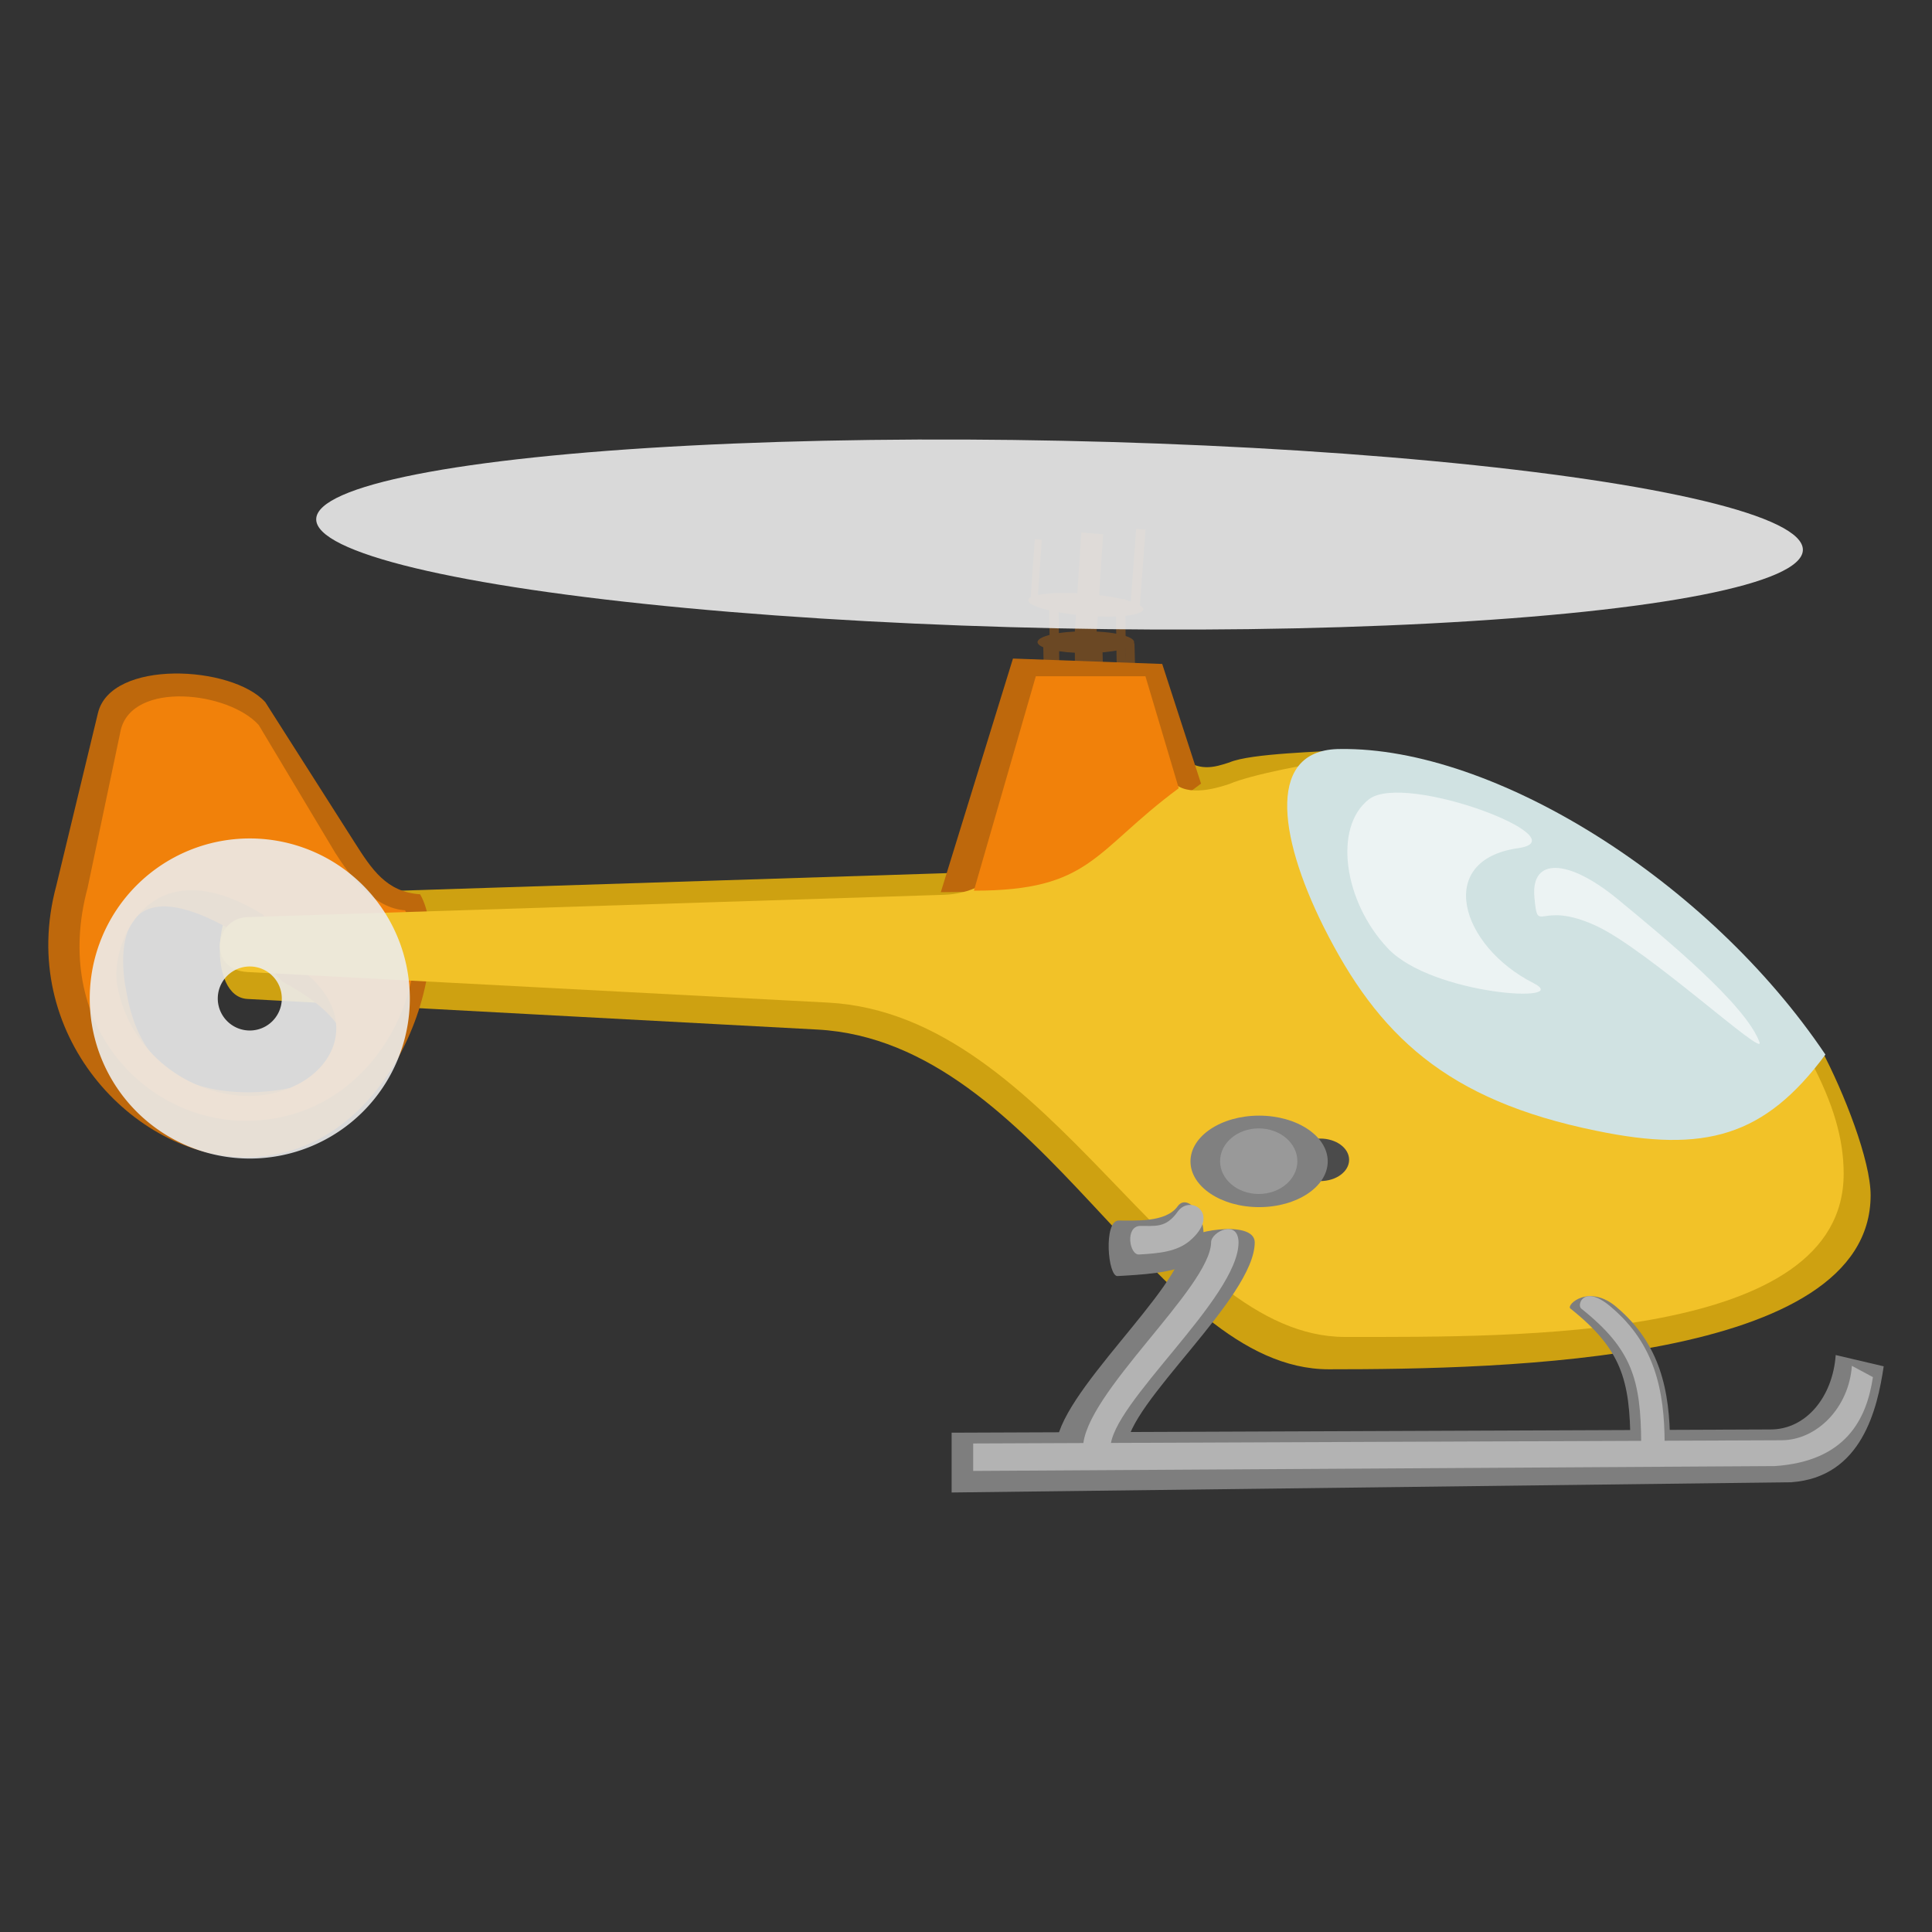 <svg xmlns:dc="http://purl.org/dc/elements/1.1/" xmlns:cc="http://creativecommons.org/ns#" xmlns:rdf="http://www.w3.org/1999/02/22-rdf-syntax-ns#" xmlns="http://www.w3.org/2000/svg" xml:space="preserve" height="100" width="100"><rect width="100%" height="100%" fill="#333333" stroke="none"/><path d="M96.823 61.867c0 8.656-19.001 9.007-28.043 9.007-9.043 0-14.829-16.948-26.465-17.584-.72-.04-28.279-1.512-29.51-1.584-2.072-.114-1.726-5.297-.006-5.352l36.052-1.155c1.27-.04 2.375-.135 2.89-1.183l3.4-6.919 3.227-.359 2.742 2.41c.932.82 1.736.574 2.523.315 1.112-.482 4.874-.544 6.132-.66-3.346.697-2.708 5.822-.953 9.197 3.67 6.939 6.616 8.078 13.751 9.91 7.91 1.983 9.346-1.123 11.693-3.605 1.202 2.263 2.567 5.768 2.567 7.562z" style="font-size:12px;fill:#cea111;fill-opacity:1;fill-rule:evenodd;stroke-width:.14"/><g style="fill:#6b4824;fill-opacity:1" transform="matrix(.095 0 0 .095 35.64 8.808)"><ellipse transform="rotate(4.625 216.415 236.78)" style="fill:#6b4824;fill-opacity:1;fill-rule:evenodd;stroke:none;stroke-width:1pt;stroke-linecap:butt;stroke-linejoin:miter;stroke-opacity:1" cx="216.413" cy="236.781" rx="31.401" ry="5.941"/><rect y="248.238" x="210.472" height="37.342" width="11.882" style="font-size:12px;fill:#6b4824;fill-opacity:1;fill-rule:evenodd;stroke-width:1"/><rect transform="matrix(1 -.01 .027 1 0 0)" y="261.931" x="213.311" height="25.921" width="5.092" style="font-size:12px;fill:#6b4824;fill-opacity:1;fill-rule:evenodd;stroke-width:1"/><rect transform="rotate(4.25)" y="176.878" x="257.694" height="42.434" width="5.092" style="font-size:12px;fill:#6b4824;fill-opacity:1;fill-rule:evenodd;stroke-width:1"/><rect transform="matrix(1 -.018 .014 1 0 0)" y="241.276" x="193.088" height="47.939" width="5.092" style="font-size:12px;fill:#6b4824;fill-opacity:1;fill-rule:evenodd;stroke-width:1"/><rect transform="matrix(1 -.02 .014 1 0 0)" y="238.392" x="229.411" height="50.903" width="5.092" style="font-size:12px;fill:#6b4824;fill-opacity:1;fill-rule:evenodd;stroke-width:1"/><ellipse transform="matrix(.838 0 0 1 35.094 20.368)" style="fill:#6b4824;fill-opacity:1;fill-rule:evenodd;stroke:none;stroke-width:1pt;stroke-linecap:butt;stroke-linejoin:miter;stroke-opacity:1" cx="216.413" cy="236.781" rx="31.401" ry="5.941"/><rect transform="matrix(1 -.01 .026 1 0 0)" y="260.093" x="231.085" height="27.191" width="5.092" style="font-size:12px;fill:#6b4824;fill-opacity:1;fill-rule:evenodd;stroke-width:1"/><rect transform="matrix(1 -.012 .022 1 0 0)" y="256.959" x="187.494" height="31.425" width="5.092" style="font-size:12px;fill:#6b4824;fill-opacity:1;fill-rule:evenodd;stroke-width:1"/><rect transform="matrix(.996 .086 -.07 .998 0 0)" y="184.01" x="202.357" height="35.245" width="3.803" style="font-size:12px;fill:#6b4824;fill-opacity:1;fill-rule:evenodd;stroke-width:1"/><rect transform="matrix(.997 .079 -.065 .998 0 0)" y="179.923" x="226.362" height="51.675" width="11.888" style="font-size:12px;fill:#6b4824;fill-opacity:1;fill-rule:evenodd;stroke-width:1"/></g><path d="M14.598 50.794c5.743 3.109 3.031 5.656-1.66 5.745-3.43 0-5.72-1.358-6.386-5.152-.452-2.16-.536-6.951 6.036-2.89zm7.147-4.506c1.88 3.293-1.308 13.626-9.061 13.608C6.979 59.883.837 53.56 2.912 45.849l2.158-8.942c.67-2.8 6.948-2.467 8.662-.562l4.615 7.247c.895 1.407 1.658 2.582 3.398 2.696z" style="font-size:12px;fill:#be680c;fill-opacity:1;fill-rule:evenodd;stroke-width:.14"/><path d="M14.44 49.448c5.244 2.838 2.768 7.202-1.515 7.283-3.133 0-6.242-2.259-6.85-5.723-.414-1.972 1.548-7.366 7.55-3.658zm6.526-2.33c1.716 3.006-1.195 10.911-8.274 10.895C7.484 58 2.64 52.993 4.535 45.952l1.715-8.165c.611-2.556 5.58-1.998 7.144-.258l3.96 6.617c.817 1.285 2.023 2.866 3.612 2.971z" style="font-size:12px;fill:#f1810a;fill-opacity:1;fill-rule:evenodd;stroke-width:.14"/><path d="m52.431 34.087-3.735 12.092c7.087 0 8.323-1.812 13.47-5.62l-2.01-6.193z" style="font-size:12px;fill:#be680c;fill-opacity:1;fill-rule:evenodd;stroke-width:.14"/><path d="M95.428 60.751c0 8.656-16.769 8.449-25.811 8.449-9.042 0-15.108-16.669-26.744-17.305-.72-.04-28.837-1.512-30.067-1.584-2.073-.114-1.727-2.786-.007-2.841l36.052-1.155c1.27-.04 2.668-.595 2.89-1.74l3.4-7.478 3.227-.359 2.184 3.527c.654 1.055 2.294.573 3.081.314 1.112-.482 4.316-1.102 5.574-1.218-3.346.698-1.871 5.264-.116 8.64 3.67 6.938 6.337 8.077 13.472 9.908 7.91 1.984 8.788-.564 11.135-3.046 1.202 2.263 1.73 4.094 1.73 5.888z" style="font-size:12px;fill:#f2c228;fill-opacity:1;fill-rule:evenodd;stroke-width:.14"/><path d="M94.483 54.587c-3.146 4.241-6.231 5.108-11.85 3.943-7.788-1.583-11.315-4.954-14.133-10.58-2.407-4.84-2.88-9.184.874-9.181 7.945-.11 19.05 6.8 25.11 15.818z" style="font-size:12px;fill:#d0e2e2;fill-opacity:1;fill-rule:evenodd;stroke-width:.14"/><path d="M49.256 74.156v3.095l43.45-.53c3.672-.251 4.47-3.823 4.794-6l-2.484-.584c-.156 2.177-1.54 3.852-3.371 3.852z" style="font-size:12px;fill:#7e7e7e;fill-opacity:1;fill-rule:evenodd;stroke-width:.14"/><path d="M61.292 64.294c-.025 2.348-6.631 7.894-6.631 10.657 0 .414 3.653.385 3.653 0 0-2.29 6.64-7.776 6.631-10.657-.029-1.214-3.648-.533-3.653 0z" style="font-size:12px;fill:#7e7e7e;fill-opacity:1;fill-rule:evenodd;stroke-width:.14"/><path d="M62.687 64.294c-.024 2.348-6.63 7.894-6.63 10.657 0 .414 1.42.385 1.42 0 0-2.29 6.64-7.776 6.63-10.657-.028-1.214-1.415-.533-1.42 0z" style="font-size:12px;fill:#b3b3b3;fill-opacity:1;fill-rule:evenodd;stroke-width:.14"/><path d="M83.688 67.669c2.234 1.899 2.744 4.282 2.753 7.045 0 .355-2.05.296-2.051 0-.018-3.295-.462-4.877-3.108-6.986-.235-.187.97-1.304 2.406-.06z" style="font-size:12px;fill:#7e7e7e;fill-opacity:1;fill-rule:evenodd;stroke-width:.14"/><path d="M83.409 67.669c2.234 1.899 2.744 4.282 2.753 7.045 0 .355-1.212.296-1.214 0-.018-3.295-.462-4.877-3.108-6.986-.235-.187.134-1.304 1.569-.06z" style="font-size:12px;fill:#b3b3b3;fill-opacity:1;fill-rule:evenodd;stroke-width:.14"/><path d="m53.614 35.002-3.206 11.099c6.083 0 6.186-2.035 10.605-5.303l-1.726-5.796z" style="font-size:12px;fill:#f1810a;fill-opacity:1;fill-rule:evenodd;stroke-width:.14"/><ellipse ry="1.1" rx="1.491" cy="60.032" cx="68.339" style="fill:#4b4b4b;fill-opacity:1;fill-rule:evenodd;stroke:none;stroke-width:.14pt;stroke-linecap:butt;stroke-linejoin:miter;stroke-opacity:1"/><ellipse style="fill:gray;fill-opacity:1;fill-rule:evenodd;stroke:none;stroke-width:.14pt;stroke-linecap:butt;stroke-linejoin:miter;stroke-opacity:1" cx="65.171" cy="60.113" rx="3.552" ry="2.368"/><ellipse style="fill:#999;fill-opacity:1;fill-rule:evenodd;stroke:none;stroke-width:.14pt;stroke-linecap:butt;stroke-linejoin:miter;stroke-opacity:1" cx="65.151" cy="60.103" rx="2" ry="1.697"/><path d="M57.89 63.174c-.778.032-.551 2.913-.044 2.874 1.068-.06 3.065-.153 3.723-.698 1.657-1.394.044-3.834-.61-2.917-.615.872-2.284.731-3.07.741z" style="font-size:12px;fill:#7e7e7e;fill-opacity:1;fill-rule:evenodd;stroke-width:.14"/><path d="M59.006 63.453c-.778.032-.551 1.518-.044 1.479 1.069-.06 1.949-.153 2.607-.698 1.657-1.394.044-2.439-.61-1.522-.615.872-1.167.731-1.953.741z" style="font-size:12px;fill:#b3b3b3;fill-opacity:1;fill-rule:evenodd;stroke-width:.14"/><path style="font-size:12px;fill:#ececec;fill-opacity:.898;fill-rule:evenodd;stroke-width:.14" d="M14.586 51.682a1.657 1.657 0 1 1-3.314 0 1.657 1.657 0 0 1 3.314 0zm6.627 0a8.284 8.284 0 1 1-16.568 0 8.284 8.284 0 0 1 16.568 0z"/><ellipse ry="4.855" rx="38.483" cy="26.522" cx="55.405" style="fill:#ececec;fill-opacity:.898;fill-rule:evenodd;stroke:none;stroke-width:.14pt;stroke-linecap:butt;stroke-linejoin:miter;stroke-opacity:1" transform="rotate(1.191)"/><path d="M50.372 74.714v1.421l41.496-.251c3.673-.251 4.75-2.428 5.074-4.605l-1.089-.584c-.156 2.177-1.82 3.852-3.65 3.852z" style="font-size:12px;fill:#b3b3b3;fill-opacity:1;fill-rule:evenodd;stroke-width:.14"/><path d="M70.859 41.369c1.86-1.434 11.027 2.064 7.718 2.532-4.322.612-2.993 5.066.799 6.986 2.095 1.061-5.233.632-7.534-1.792-2.3-2.425-2.843-6.292-.983-7.726z" style="color:#000;clip-rule:nonzero;display:inline;overflow:visible;visibility:visible;opacity:1;isolation:auto;mix-blend-mode:normal;color-interpolation:sRGB;color-interpolation-filters:linearRGB;solid-color:#000;solid-opacity:1;fill:#ecf3f3;fill-opacity:1;fill-rule:nonzero;stroke:none;stroke-width:.07;stroke-linecap:round;stroke-linejoin:round;stroke-miterlimit:4;stroke-dasharray:none;stroke-dashoffset:0;stroke-opacity:1;marker:none;color-rendering:auto;image-rendering:auto;shape-rendering:auto;text-rendering:auto;enable-background:accumulate"/><path d="M79.42 46.426c-.185-2.047 1.742-1.998 4.305.11 2.562 2.11 6.636 5.477 7.346 7.407.314.854-5.785-4.784-8.442-6.016-3.01-1.396-3.025.547-3.21-1.5z" style="color:#000;clip-rule:nonzero;display:inline;overflow:visible;visibility:visible;opacity:1;isolation:auto;mix-blend-mode:normal;color-interpolation:sRGB;color-interpolation-filters:linearRGB;solid-color:#000;solid-opacity:1;fill:#ecf3f3;fill-opacity:1;fill-rule:nonzero;stroke:none;stroke-width:.07;stroke-linecap:round;stroke-linejoin:round;stroke-miterlimit:4;stroke-dasharray:none;stroke-dashoffset:0;stroke-opacity:1;marker:none;color-rendering:auto;image-rendering:auto;shape-rendering:auto;text-rendering:auto;enable-background:accumulate"/></svg>
